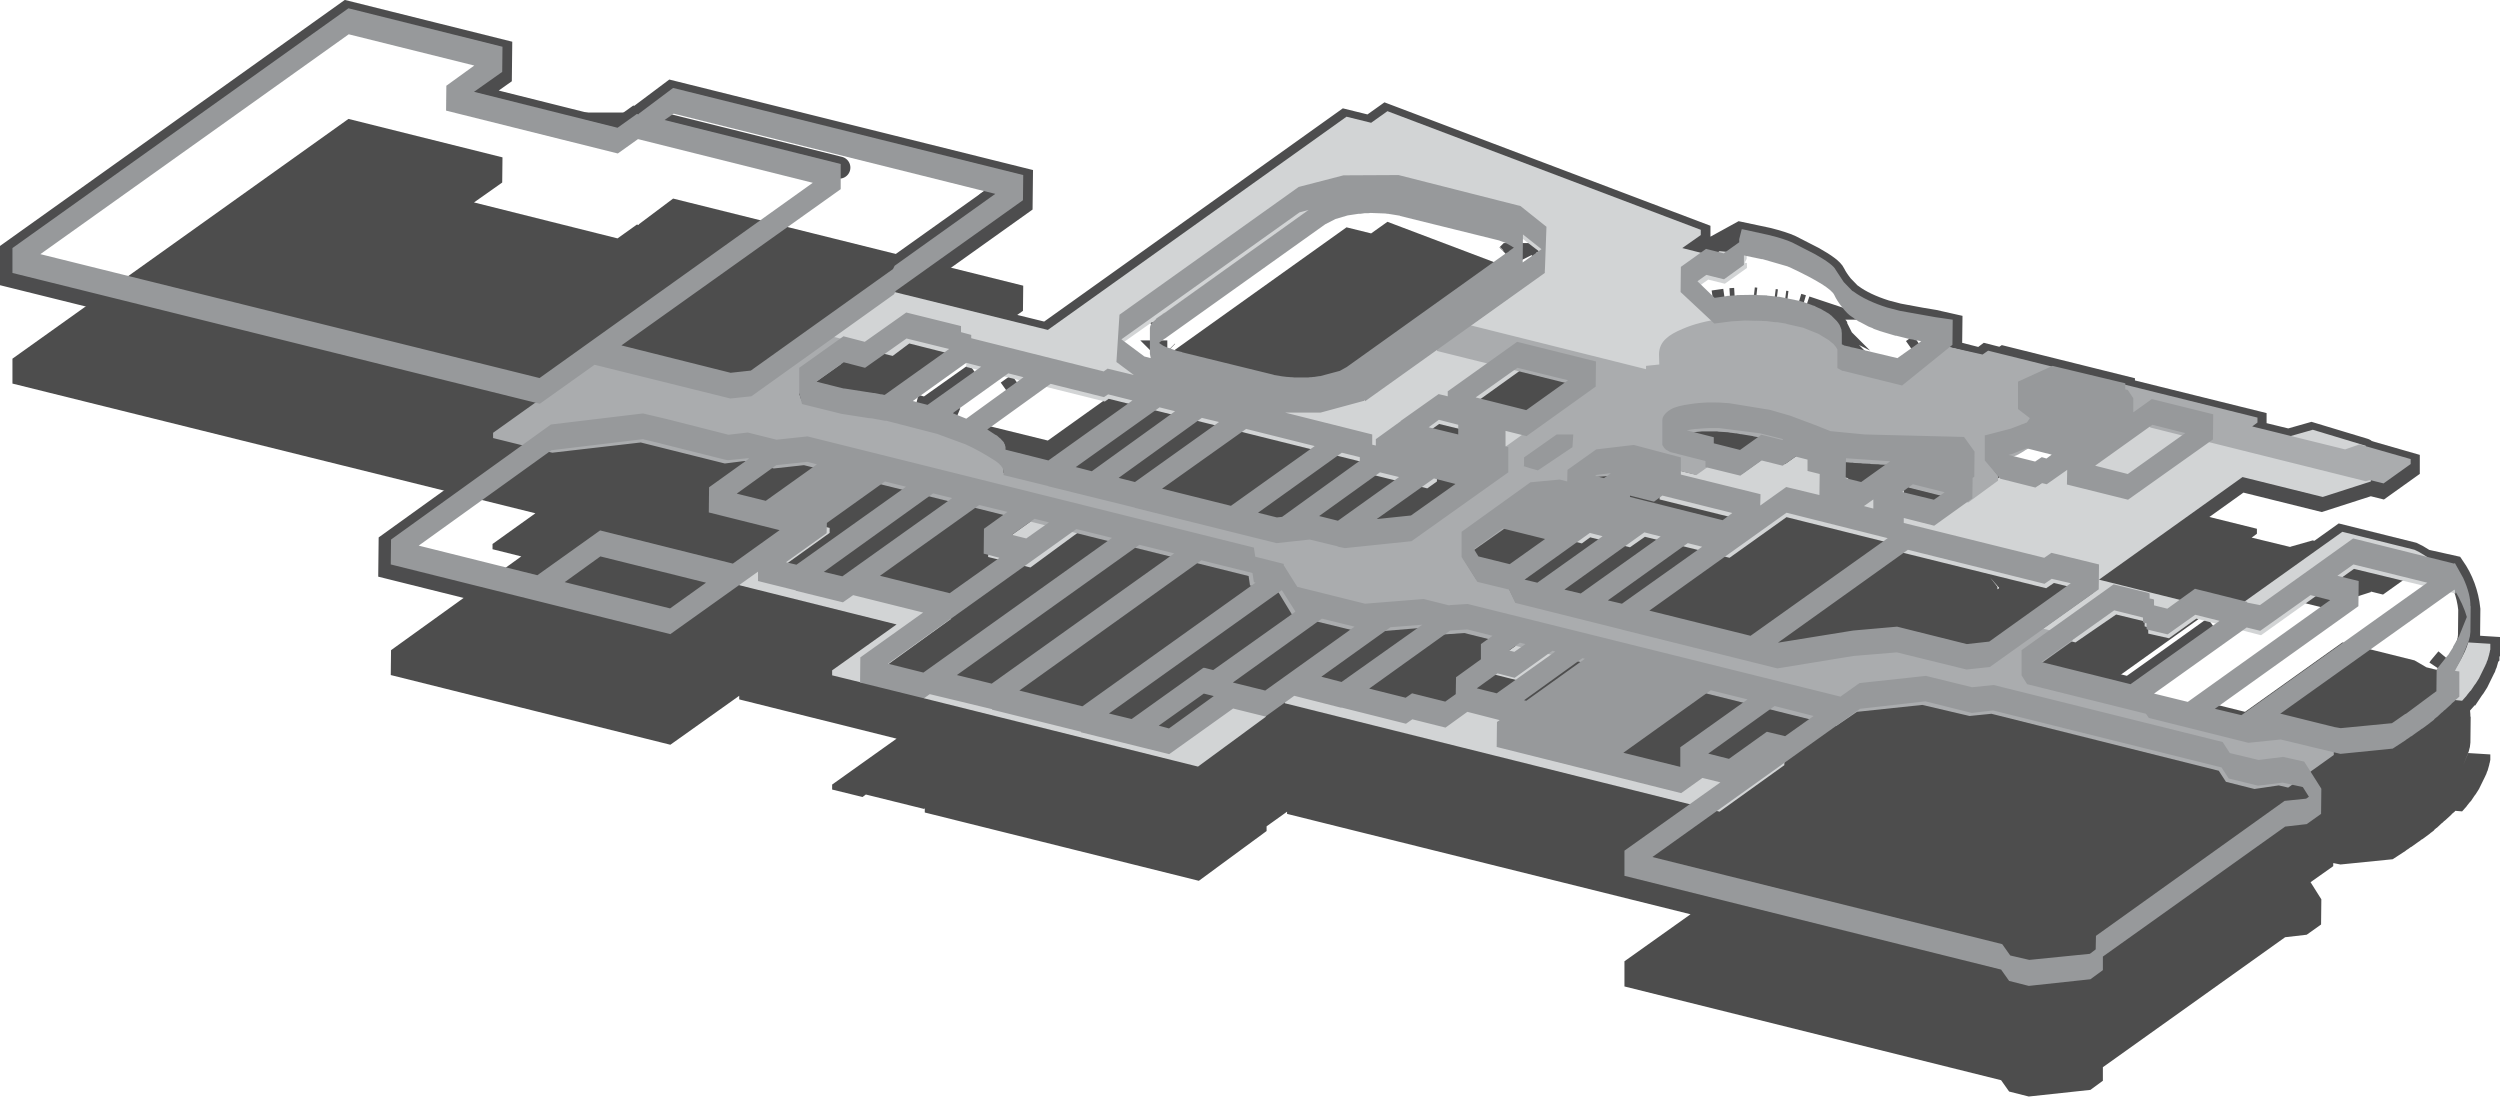 <?xml version="1.0" encoding="utf-8"?>
<svg version="1.1" id="Layer_1"
xmlns="http://www.w3.org/2000/svg"
xmlns:xlink="http://www.w3.org/1999/xlink"
xmlns:author="http://www.sothink.com"
width="452px" height="199px"
xml:space="preserve">
<g id="0" transform="matrix(1, 0, 0, 1, -66.2, -60.25)">
<path style="fill:none;stroke-width:4;stroke-linecap:butt;stroke-linejoin:miter;stroke-miterlimit:10;stroke:#4D4D4E;stroke-opacity:1" d="M489.45,165.25L492.4 165.95M503.6,188.1L503.75 188L503.7 188.05L503.6 188.1M507.1,181.15L507.3 180.85L508.6 179.3M506.4,185.9L506.45 185.85L506.45 185.9L506.4 185.9M392.7,115.75L393.6 116.05L393.55 116.05L392.7 115.75M392.15,115.55L391.3 115.3M393.85,116.15L394.15 116.3L394.1 116.25L393.85 116.15M389.3,114.85L388.9 114.8M387.4,114.55L387 114.5M398.4,119.45L398.55 119.65L398.45 119.5L398.4 119.45M397.95,118.85L398.15 119.1L398.1 119L397.95 118.85M397.15,118.05L397 117.9L396.95 117.9L397.15 118.05M400.45,123.6L400.2 123.55L400.1 123.55L400.5 123.65L400.45 123.6M395.6,117L396.6 117.6M394.45,116.4L394.9 116.65M383.25,114.2L383.7 114.25M379,114.35L379.85 114.3M378.05,114.45L375.95 114.75M368.6,143.25L368.6 142.8L374.3 144.25L374.3 145.35L374.4 145.35L372.5 146.7L369.85 146.05L369.85 143.6L369.55 143.55L368.65 143.25L368.6 143.25M402.45,148.05L400.1 147.45M401.7,123.95L401.05 123.75L401 123.75L401.7 123.95M344.15,106.3L343.4 106.8M338.8,106.3L339 106.2L338.9 106.2L338.8 106.3M338.6,106.45L338.75 106.35L338.7 106.4L338.6 106.45M341.9,135.05L333.65 133M325.05,138.35L326.15 138.6M356.35,147.1L355.95 147.35M360.65,150.75L362.65 151.25M356.65,169.45L359.2 170.05M338.8,167.5L338.8 167.55L339.65 169.35L338.7 167.45L338.8 167.5M341.6,165.7L343.9 166.25M345.3,158.35L338.9 162.9M392.85,191L388.7 194M401,174.9L387.4 177.1M380.95,188.05L369.75 196M364.15,171.3L382.45 175.85L406.45 158.75M413.3,122.6L411.95 123.55M425.3,132.05L425.25 131.95L425.3 131.85L425.3 132.05M427.1,147.45L427.1 147L425.75 145.3L427.4 147.2L427.1 147.45M439.65,166.85L425.6 176.9M410.15,149.9L415.6 151.25L416.6 150.55M435.25,180.65L451.15 184.6Q458.85 179.15 466.5 173.65M453.9,189.95L453.95 189.95L454.15 190.25L454.1 190.25L453.9 189.95M364.7,215.85L427.95 231.6M359.45,197L369.75 199.55M239.05,135.95L238.2 135.6M231.75,133.6L233.65 134.1L242.6 127.75M224.75,132.1L224.5 132.05L224.4 132.05L224.75 132.1M168.05,166.15L187.1 170.9M225.05,165L237.65 168.15M214.9,164.3L218.25 165.1M227.3,181.1L232.9 182.5M198.45,162.8L206.4 157.1M309.75,127.05L309.45 127.25M274.8,118.7L274.5 119M250.25,129.65L248.3 131.05M247.4,146.05L247.4 146.55L247.3 146.5L247.3 145.9L247.25 145.6L247.4 146.05M277.25,123.8L277.2 123.8L277.25 123.85L277.25 123.8M275.45,192.1L277.3 192.6M261.65,188.6L258 187.7M304.85,183.25L308.5 184.2M288.85,184.3L294.7 185.75L310 174.85M293.4,153.6L296.8 154.45M307.85,155.05L307.3 154.9M292.05,166.9L278.7 176.4M238.95,182.95L245.25 184.5" />
<path style="fill:none;stroke-width:4;stroke-linecap:round;stroke-linejoin:miter;stroke-miterlimit:10;stroke:#4D4D4E;stroke-opacity:1" d="M493.7,141.5L484.1 138.6L480.05 139.75L480.05 139.8L473.05 138.1L474 137.4L474 136.5L450.2 130.6L450.2 130.2L428.5 124.8L428.05 125.1L425.3 124.4L424.3 125.15L418.4 123.65L418.95 123.25L419 118.95L415.9 118.25L413.5 117.85L409.45 117.1L407.15 116.5Q403.35 115.3 401.05 113.6L400.85 113.5L399.3 111.9Q398.3 110.65 397.85 109.7Q397.4 108.7 394.1 106.85L390 104.75Q388.6 104.1 385.8 103.4L380.85 102.35L374.4 105.9L373.45 106.6L370.1 105.75L373.45 103.4L373.45 102.45L316.8 81L313.85 83.1L309.4 82L255.4 120.55L227.8 113.75L227.9 113.5L250.9 97.1L250.95 92.55L187.65 76.8L181.45 81.45L181.45 81.55L181.3 81.55L181.1 81.5L177.6 84L151.65 77.5L156.75 73.9L156.8 69.35L128.95 62.4L68.2 105.75L68.2 110.25L162.75 133.7L155 139.25L155 140.2L160.2 141.5L136.65 158.45L136.6 162.95L187.15 175.55L199.6 166.7L199.6 167.35L228.05 174.45L216.4 182.75L216.4 183.65L221.9 185L222.5 184.55L233 187.15L233.15 187.05L233.15 187.8L282.7 200.15L294.95 191.15L294.95 190.3L298.65 187.65L298.65 188.05L371.6 206.2L359.65 214.7L359.65 219.25L427.75 236.2L429.2 238.25L432.75 239.15L443.9 237.95L446.15 236.3L446.15 233.85L479.1 210.35L483 209.9L485.6 208.05L485.65 203.5L483.7 200.4L487.8 197.5L487.8 196.95L487.85 196.95L489.1 197.2L498.55 196.25L500.85 194.75L501.1 194.55L501.35 194.4L501.75 194.1L501.95 194L503.2 193.1L503.3 193.05L503.75 192.7L503.95 192.6L505.3 191.6L505.4 191.5L505.75 191.25L505.8 191.2L506 191.05L506.1 190.9L506.45 190.6L506.55 190.55L507.4 189.75L507.55 189.65L507.85 189.35L508 189.25L509.2 188.15L509.2 188.1L509.75 187.65L509.85 187.5L509.9 187.5L511.1 187.6L511.9 186.7L512 186.55L512.6 185.8L512.65 185.8L513.35 184.75L513.55 184.5L514.15 183.55L515.35 181.1L515.35 181.05L515.45 180.9L515.6 180.45L515.7 180.25L516 179.2L516.05 178.9L516.1 178.85L516.1 178.7L516.15 178.55L516.15 178.45L516.2 178.35L516.2 177.3L512.2 177.05L511.3 179.25M330.6,162.25L331.7 164M227.7,108.95L244.75 96.8M217.95,90.55L186.65 82.75" />
<path style="fill:none;stroke-width:4;stroke-linecap:round;stroke-linejoin:miter;stroke-miterlimit:10;stroke:#4D4D4E;stroke-opacity:1" d="M511.3,179.25L511.25 179.35L511.25 179.4L511.2 179.4L511.3 179.25M499.55,190.9L498.5 191.6L498.45 191.6L499.55 190.9L500.45 190.25L500.8 190L500.85 190L501.2 189.75L500.95 189.95L500.85 190L500.45 190.25M331.7,164L332.8 165.7L332.75 165.7L331.7 164M244.75,96.8L245.85 95.95L245.9 95.95L244.75 96.8M186.65,82.75L186.1 82.6L186.15 82.6L186.65 82.75" />
<path style="fill:none;stroke-width:4;stroke-linecap:butt;stroke-linejoin:miter;stroke-miterlimit:10;stroke:#4D4D4E;stroke-opacity:1" d="M511.3,179.25L512.3 176.75L512.45 176.15L512.5 176L512.6 175.15L512.65 170.4Q512.2 166.15 509.8 162.7L504.65 161.55Q502.9 160.45 502.5 160.3L489.45 157.05L471.85 169.6L462.8 167.35L460 169.35L445.45 165.7L471.4 147.15L485.9 150.75L494.6 147.95L494.6 147.85L496.8 148.4L501.7 144.9L501.7 144L493.7 141.7L493.7 141.5" />
<path style="fill:#4D4D4D;fill-opacity:1" d="M501.95,164.25L497.05 167.75L494.85 167.2L494.85 167.3L486.15 170.1L473 166.85Q471.9 167.65 471.55 167.65L470.7 167.45L470.45 167.35L445.7 185.05L460.25 188.7L463.05 186.7L472.1 188.95L489.7 176.4L502.75 179.65L504.9 180.9L509.9 182.15L510.05 182.05L510.1 182.15L511.55 184.75Q512.9 187.7 512.85 189.9L512.9 189.75L512.85 194.5L512.75 195.35L512.7 195.5L512.55 196.1L511.55 198.6L512.45 196.4L516.45 196.65L516.45 197.7L516.4 197.8L516.4 197.9L516.35 198.05L516.35 198.2L516.3 198.25L516.25 198.55L515.95 199.6L515.85 199.8L515.7 200.25L515.6 200.4L515.6 200.45L514.4 202.9L513.8 203.85L513.6 204.1L512.9 205.15L512.85 205.15L512.25 205.9L512.15 206.05L511.35 206.95L510.15 206.85L510.1 206.85L510 207L509.45 207.45L509.45 207.5L508.25 208.6L508.1 208.7L507.8 209L507.65 209.1L506.8 209.9L506.7 209.95L506.35 210.25L506.25 210.4L506.05 210.55L506 210.6L505.65 210.85L505.55 210.95L504.2 211.95L504 212.05L503.55 212.4L503.45 212.45L502.2 213.35L502 213.45L501.6 213.75L501.35 213.9L501.1 214.1L498.8 215.6L489.35 216.55L488.1 216.3L488.05 216.3L488.05 216.85L483.95 219.75L485.9 222.85L485.85 227.4L483.25 229.25L479.35 229.7L446.4 253.2L446.4 255.65L444.15 257.3L433 258.5L429.45 257.6L428 255.55L359.9 238.6L359.9 234.05L371.85 225.55L298.9 207.4L298.9 207L295.2 209.65L295.2 210.5L282.95 219.5L233.4 207.15L233.4 206.4L233.25 206.5L222.75 203.9L222.15 204.35L216.65 203L216.65 202.1L228.3 193.8L199.85 186.7L199.85 186.05L187.4 194.9L136.85 182.3L136.9 177.8L160.45 160.85L155.25 159.55L155.25 158.6L163 153.05L68.45 129.6L68.45 125.1L129.2 81.75L157.05 88.7L157 93.25L151.9 96.85L177.85 103.35L181.35 100.85L181.55 100.9L181.7 100.9L181.7 100.8L187.9 96.15L251.2 111.9L251.15 116.45L228.15 132.85L228.05 133.1L255.65 139.9L309.65 101.35L314.1 102.45L317.05 100.35L373.7 121.8L373.7 122.75L370.35 125.1L373.7 125.95L374.65 125.25L376.85 125.8L377.1 125.65L378.25 125.75L380.65 124.05L380.65 123.5L381.1 121.7L381.25 121.7L386.05 122.75Q388.85 123.45 390.25 124.1L394.35 126.2Q397.65 128.05 398.1 129.05L399.55 131.25L401.1 132.85L401.3 132.95Q403.6 134.65 407.4 135.85L409.7 136.45L416.15 137.6L419.25 138.05L419.2 142.6L418.65 143L424.55 144.5L425.55 143.75L428.3 144.45L428.75 144.15L450.45 149.55L450.45 149.95L474.25 155.85L474.25 156.75L473.3 157.45L480.3 159.15L480.3 159.1L484.35 157.95L493.95 160.85L493.95 161.05L501.95 163.35L501.95 164.25M427.65,166.55L426 164.65L427.35 166.35L427.35 166.8L427.65 166.55" />
<path style="fill:#D2D4D5;fill-opacity:1" d="M494.85,147.3L486.15 150.1L471.65 146.5L445.7 165.05L469.3 170.95L489.7 156.4L502.75 159.65Q504.15 160.25 506.4 161.95Q509.85 164.5 510.15 166.6L510.15 167.55L491.8 163.1L475 175.1L463.3 172.1L458.35 175.65L454.6 174.8L454.6 173.9L454.8 173.75L453.95 173.5L453.95 172.6L448.8 171.35L441.45 176.4L435.4 174.9L435.4 174L444.7 167.4L437.55 165.65L436.15 166.6L408.9 159.85L408.9 158.95L409.2 158.75L389.2 153.75L378.9 161.1L363.6 157.3L360.9 159.2L353.7 157.4L352.2 158.5L349.8 157.9L349.8 157L353 154.75L360.6 156.6L363.2 154.75L378.2 158.45L383.35 154.8L366.25 150.55L366.25 149.65L369.55 147.25L367.1 146.65L367.1 145.75L368.2 144.95L372.75 146.05L375.1 144.4L381.2 145.9L385.05 143.15L388.95 144.15L391.35 142.45L395.9 143.55L395.9 144.45L394.75 145.3L400.35 146.7L400.35 147.6L396.9 150.05L402.85 151.6L407.65 148.15L410.45 148.8L410.4 149.7L406.6 152.45L416.1 154.8L427.95 146.35L434.65 148L435.8 147.2L436.1 147.3L442.35 142.1L443.95 142.45L446.45 140.65L446.25 140.6L446.25 139.7L447.75 138.6L448.45 138.75L450.9 136.65L450.6 136.1L449.1 135.75L449.1 134.85L450.35 133.65L454.35 134.65L455.95 136.7L494.85 146.4L494.85 147.3M490.85,142.65L480.25 140.05L480.3 139.1L484.35 137.95L493.95 140.85L493.9 141.75L490.85 142.65M516.45,177.7L516.4 177.8L516.4 177.9L516.35 178.05L516.35 178.2L516.3 178.25L516.25 178.55L515.95 179.6L515.85 179.8L515.7 180.25L515.6 180.4L515.6 180.45L514.4 182.9L513.8 183.85L513.6 184.1L512.9 185.15L512.85 185.15L512.25 185.9L512.15 186.05L511.35 186.95L507 186.5L507 185.6Q511.7 179.35 512.45 176.4L516.45 176.65L516.45 177.7M382,106.15L382 107.05L381.65 107.75L382.05 107.8L382.05 108.7L378.05 111.55L375.05 110.8L371.3 113.45L376.6 118.5L376.6 119.4L372.45 120.65L370.6 121.45L370.05 121.75L369.85 121.8L369.65 121.95L369.05 122.3L368.2 122.95L367.55 123.6L367.25 124.05L367.15 124.15L367 124.55L366.95 124.6L366.85 124.95L366.85 125.05Q366.95 125.75 367.4 126.3L367.4 127.2L365.25 127.55L365.2 128.2L332 120L332 119.1L345.45 109.4L345.5 106.5L340.75 102.85L318.7 97.35L309.75 97.35L301.55 99.35L269.1 122.3L268.85 125.4L273.7 128.9L295.9 134.45L305 134.45L313.35 132.25L326.5 122.85L340.9 126.45L340.9 127.35L329.6 135.45L342.65 138.7L342.65 139.6L338.2 142.75L330 140.7L330 139.8L332.1 138.3L326.4 136.9L316.45 144L326 146.4L326 147.3L324.25 148.55L312.4 145.6L312.45 144.7L313.4 144L266.65 132.35L265.95 132.85L240.9 126.6L240.9 125.95L238.8 125.45L238.8 124.5L238.9 124.45L230.6 122.35L227.6 124.6L216.7 121.95L216.7 121.05L227.7 113L255.65 119.9L309.65 81.35L314.1 82.45L317.05 80.35L373.7 101.8L373.7 102.75L370.35 105.1L375.9 106.5L377.1 105.65L382 106.15M341.6,176.05L347.25 177.55L347.25 178.45L340.55 183.25L334.8 181.8L334.8 180.9L341.6 176.05M338.15,195.25L370.2 203.2L373.9 200.6L378.65 201.8L385.5 196.9L388.85 197.7L388.8 198.6L377.1 207L298.5 187.4L298.5 186.45L299.75 185.55L320.3 190.7L321.45 189.85L327.5 191.35Q329.45 190 331.35 188.6L342.3 191.35L342.3 192.25L338.15 195.25M412.4,128.25L412.45 127.3L418.55 123L425.4 124.7L425.4 125.6L419.35 129.95L412.4 128.25M199.85,165.15L211.3 157L205 155.4L205 154.5L206.7 153.3L216.2 155.7L216.2 156.6L205.1 164.55L218.85 167.95L220.45 166.8L238.15 171.25L238.15 172.15L222.15 183.7L216.65 182.35L216.65 181.45L228.3 173.15L199.85 166.05L199.85 165.15M233.25,185.6L234.55 184.65L277.6 195.4L288.8 187.35L295.05 188.95L295.05 189.85L282.8 198.85L233.25 186.5L233.25 185.6M244.85,160.95L244.9 160L253.65 153.75L261.15 155.6L261.15 156.5L252.5 162.85L244.85 160.95" />
<path style="fill:#AAACAE;fill-opacity:1" d="M502.05,143.25L502.05 144.15L497.15 147.65L494.75 147.05L493.9 147.25L455 137.55L453.4 135.5L431.3 130.1L433.3 135.7Q434.3 137.2 434.2 138.3L434.2 139.3L434.15 139.7L434.15 139.75L434.1 139.8L434.05 140.05L433.75 140.6L433.7 140.6L433.65 140.65L433.55 140.8L433.3 141.05L432.65 141.5L432.35 141.65L432.3 141.7L431.5 142.2L431.45 142.2L431.4 142.25L430.75 142.6L430.7 142.6L430.35 142.75L425.65 143.9L427.45 146.25L427.45 147.15L422.05 151.1L411.25 148.4L411.25 147.45L412.6 146.4L419.4 148.1L421.85 146.3L420.55 144.45L409.35 144.4L409 144.35L408 144.35L407.75 144.3L406.15 144.25L405.9 144.2L404.5 144.15L404.25 144.1L402.95 144.05L402.65 144L401.4 143.95L401.15 143.9L400.85 143.9L399.75 143.8L399.6 143.8L399.05 143.75L398.95 143.7L396.8 143.5L396.6 143.5L396.4 143.45L386.9 139.95L384.7 139.45L384.4 139.35L383.25 139.15L383.15 139.1L381 138.75L380.9 138.75L380.15 138.6L380 138.6L379.25 138.5L379.15 138.5L378.6 138.4L377.8 138.35L376.95 138.3L376.65 138.25L373.9 138.25L372.85 138.35L369 139.1L368.9 139.15L368.55 139.25L368.45 139.3L368.25 139.35L368.2 139.4L368.1 139.45L367.55 139.9L367.5 139.95L367.2 140.35L367.15 140.4L367.05 140.7Q367.25 141 370.45 142L375.1 143.4Q375.45 143.55 375.35 144.4L372.9 146.15L366.65 144.55L367.5 145.7L367.4 145.75L369.95 146.35L369.95 147.25L368.7 148.05L360.95 146L354.5 146.5L350.2 149.6L360.3 152.1L360.25 153.05L359.2 153.8L356.65 153.2L355.2 154.05L347.85 152.2L342.65 152.7L330.7 161.1L333.1 164.95L338.85 166.35L340.05 168.75L387.4 180.55L401.2 178.3L408.7 177.6L421.35 180.75L425.5 180.3L434.75 173.7L440.9 175.25L440.9 176.15L432 182.5L432.6 183.45L454 188.8L454.45 189.5L472.8 194.1L478.6 193.5L488.15 195.85L488.15 196.75L479.9 202.65L478.2 202.25L473.8 202.9L468.65 201.6L467.35 199.6L426.25 189.3L422.3 189.7L413.75 187.7L401.95 188.95L398.2 191.5L330.95 174.7L327.35 174.95L322.85 173.8L312.6 174.65L299.9 171.55L297.35 167.35L292.2 166.1L291.95 164.4L211.55 144.35L206.1 144.95L200.8 143.6L197.25 144.05L182.05 140.25L166.05 142.1L155.35 139.45L155.35 138.5L173.35 125.65L197.8 131.75L201.4 131.25L215.9 120.9L219.7 121.85L219.7 122.75L216.8 124.8L218.25 125.15L218.25 126.1L210.7 131.45L211.1 132.65L218.45 134.5Q224.15 135.1 229.75 136.5Q236.1 138.1 239.95 139.85Q247.65 143.15 247.65 145.15L247.65 145.75L296.55 157.95L302.7 157.3L309.1 158.9L321 157.55L337.5 145.8L334.15 144.95L334.15 144.05L353.15 130.45L326 123.7L326 122.75L331.4 118.9L363.8 127L363.8 126.4L366.2 126.15L366.15 124.35Q366.15 122.55 367.5 121.4Q368.4 120.55 370.45 119.7Q373.3 118.45 377.4 117.9L389.15 118.3L390.5 118.6Q395.05 119.75 397.15 121.6Q398.8 123 398.8 124.55L398.8 125.55L398.75 125.95L398.7 126.15L398.65 126.25Q398.85 126.65 399.6 126.85L409.35 129.3L413.95 126.15L418.4 122.95L424.65 124.35L425.65 123.65L474.35 135.75L474.35 136.65L473.4 137.35L490.2 141.5L492.8 140.6L502.05 143.25" />
<path style="fill:#97999B;fill-opacity:1" d="M510.05,162.05L510.1 162.15L511.55 164.75Q512.9 167.7 512.85 169.9L512.9 169.75L512.85 174.5L512.75 175.35L512.7 175.5L512.55 176.1L511.5 178.7L511.5 178.75L511.25 179.2L511.25 179.3L510.2 181.25L510.15 181.4L510.05 181.55L510.85 181.65L510.85 186.2L510.35 186.65L510.25 186.7L510.1 186.85L510 187L509.45 187.45L509.45 187.5L508.25 188.6L508.1 188.7L507.8 189L507.65 189.1L506.8 189.9L506.7 189.95L506.35 190.25L506.25 190.4L506.05 190.55L506 190.6L505.65 190.85L505.55 190.95L504.2 191.95L504 192.05L503.55 192.4L503.45 192.45L502.2 193.35L502 193.45L501.6 193.75L501.35 193.9L501.1 194.1L498.8 195.6L489.35 196.55L478.55 193.95L472.7 194.55L454.7 190.05L454.2 189.3L432.7 183.95L431.7 182.35L431.7 177.8L448.35 165.9L454.8 167.5L454.8 167.6L454.85 167.6L454.85 168.45L455.6 168.6L455.6 168.7L455.65 168.7L455.65 169.7L458.05 170.3L463.05 166.7L472.45 169.05L472.45 169.1L472.5 169.1L472.5 169.2L474.8 169.65L491.65 157.6L509.9 162.15L510.05 162.05M509.95,166.85L478.45 189.3L478.6 189.3L488.25 191.7L489.4 191.9L498.7 191L498.7 190.95L498.75 190.95L501.05 189.35L501.2 189.3L506.65 185.25L506.7 185.25L506.75 181.25L508.7 178.8L508.85 178.65L509.7 177.3L509.7 177.2L510.85 175.2L510.85 175.15L512.2 171.8Q511.6 169.6 509.95 166.85M488.8,164.35L492.65 165.3L492.6 169.85L466.65 188.4L471.45 189.55L505.05 165.6L491.7 162.3L488.8 164.35M399.55,111.25L401.1 112.85L401.3 112.95Q403.6 114.65 407.4 115.85L409.7 116.45L416.15 117.6L419.25 118.05L419.2 122.6L410.1 129.95L399.45 127.3L399.3 127.3L398.4 126.8L398.4 123.45L398.15 123L397.65 122.4L397.5 122.3L396.9 121.8L396.85 121.75L394.95 120.6L392.2 119.5L389.35 118.85L389.05 118.75L387.5 118.5L387.15 118.5L385.55 118.3L381.7 118.2L380.05 118.3L379.25 118.35L376.15 118.75L370.05 113.05L370.1 108.5L374.65 105.25L377.85 106.05L380.65 104.05L380.65 103.5L381.1 101.7L381.25 101.7L386.05 102.75Q388.85 103.45 390.25 104.1L394.35 106.2Q397.65 108.05 398.1 109.05L399.55 111.25M384.85,107.1L384.7 107.1L381.8 106.5L381.7 106.45L381.5 106.45L381.5 108.15L377.9 110.75L374.7 109.95L373.1 111.1L376.2 114.1L378.3 113.8L378.45 113.75L379.25 113.7L380.1 113.65L380.25 113.6L383.5 113.55L383.95 113.6L385.6 113.65L385.75 113.7L387.65 113.9L387.85 113.9L391.55 114.65L392.55 114.95L392.65 115L393.8 115.4L394 115.5L394.1 115.5L394.35 115.6L394.5 115.7L395.15 116L395.3 116.05L396.85 116.95L396.9 117L397.05 117.1L397.2 117.25L397.25 117.25L398.35 118.35L398.4 118.45L398.5 118.55L398.8 119L398.85 119.1L398.85 119.15L398.95 119.35L399.15 119.9L399.15 120.05L399.2 120.5L399.2 122.5L399.55 122.65L399.55 122.7L400.7 122.95L400.75 123L401.25 123.1L401.3 123.1L409.25 125L413.55 121.95L413.35 121.9L413.3 121.9L413.1 121.85L412.4 121.75L412.1 121.65L411.4 121.55L411.3 121.5L411.25 121.5L409.05 120.95L408.9 120.95L406.05 120.1L405.95 120.05L404.95 119.7L404.9 119.65L404.7 119.55L404.05 119.3L402.45 118.45L402.3 118.4L401.45 117.85L401.35 117.75L401.05 117.55L400.9 117.45Q400.25 117.05 399.3 115.85Q398.3 114.6 397.85 113.6Q397.15 112.05 390.05 108.7L389.35 108.4L384.85 107.1M371.85,133.3Q375.1 132.8 378.85 133.15L386.2 134.35L389.85 135.4L394.25 137.05L397.15 138.2L403.35 138.8L421.3 139.25L423.2 141.9L423.15 146.45L422.85 146.65L422.8 150.35L415.9 155.3L410.4 153.9L410.4 154.8L435.8 161.1L437.1 160.2L445.7 162.3L445.65 166.8L425.95 180.85L421.75 181.3L409.15 178.2L401.3 178.85L387.55 181.1L359.5 174.1L359.35 174.05L340.15 169.25L339.05 166.9L339.05 166.85L333.3 165.45L330.45 160.95L330.45 156.4L342.9 147.45L348.2 146.95L349.55 147.3L349.6 145.2L354.8 141.5L361.55 140.7L361.6 140.7L370.1 142.95L370.1 146.05L384.5 149.6L384.45 151.65L389.15 148.3L395.15 149.75L395.2 145.95L393 145.4L393 143.35L390.85 142.8Q389.7 143.65 388.5 144.45L384.7 143.5L380.85 146.25L374.55 144.7L374.55 143.6L368.25 142L368.2 142L368.15 141.95L368.05 141.95L368.05 141.9L367.4 141.55L367.05 141.2L367 141.1L366.75 140.7L366.75 136L366.8 136.15Q366.7 135.85 367.05 135.35Q367.45 134.75 368.3 134.25Q369.3 133.65 371.85 133.3M372.75,137.8L371.7 137.95L371.55 138L371.15 138.05L376.05 139.3L376.05 140.4L380.8 141.6L384.65 138.85L388.45 139.8L388.6 139.7L388.4 139.6L384.45 138.6L377.05 137.65L375.15 137.65L374.15 137.7L373 137.8L372.75 137.8M399.9,146.7L402.7 147.4L407.95 143.65L399.95 143.1L399.9 146.7M345.5,109.6L313 132.8L313 132.55L312.8 132.75L312.7 132.75L304.95 134.85L298.55 134.85L314.3 138.8L314.3 140.65L314.95 140.8L314.95 139.65L319.45 136.4L319.45 136.35L326.3 131.5L327.95 131.9L327.95 131L340.5 122.05L354.75 125.6L354.7 130.15L342.2 139.1L338.4 138.15L338.4 140.95L338.9 141.1L338.9 145.65L321.4 158.1L309.35 159.35L308.15 159.1L307.95 159L303 157.8L297 158.45L271.5 152.1L271.25 152L255.85 148.2L255.6 148.1L247.65 146.15L247.65 145.4Q247.45 144.45 246.2 143.6Q243.25 141.7 240.8 140.6L235.65 138.7L226.35 136.3L226.3 136.35L225 136.1L224.95 136.1L223.9 135.9L223.3 135.85L218.5 135.1L218.45 135.1L211.2 133.3L210.7 131.3L210.7 126.75L218.7 121.05L222.55 122.05L230.05 116.75L239.95 119.2L239.95 120.3L241.8 120.8L241.8 121.4L265.75 127.4L266.45 126.9L271.2 128.05L268.05 125.7L268.6 117.15L301 94.05L309.1 91.95L319.05 91.9L341.1 97.5L345.8 101.25L345.5 109.6M339.55,104.8L338.75 104.35L338.7 104.3L337.9 103.95L337.8 103.95L337.6 103.85L337.4 103.8L337.35 103.8L337.35 103.75L319.35 99.3L319.3 99.25L317.45 98.95L317.35 98.95L317.2 98.9L317 98.9L316.65 98.85L314 98.75L313.55 98.8L312.9 98.8L312.2 98.9L311.85 98.9L309.85 99.2L307.65 99.85L305.8 100.8L277.05 121.3L277 121.35L276.9 121.4L276.85 121.45L276.65 121.55L276.55 121.65L276.05 122L276 122.05L275.75 122.25L276.5 122.75L277.25 123.1L277.5 123.15L279 123.7L279.9 123.9L279.95 123.95L296.45 128L296.55 128.05L298.05 128.3L298.1 128.3L298.9 128.4L299.05 128.4L299.6 128.45L299.8 128.45L300.25 128.5L301 128.5L301.55 128.5L302.7 128.5L303.05 128.45L303.25 128.45L303.7 128.4L303.8 128.4L304.75 128.25L304.9 128.25L308.45 127.3L309.7 126.6L338.45 106.05L338.95 105.75L339.15 105.55L339.25 105.5L339.8 105.1L339.9 105L339.6 104.85L339.55 104.8M341.55,102.65L341.5 107.7L344.9 105.3L341.5 102.6L341.55 102.65M329.85,137.05L326.35 136.15L324.5 137.5L329.85 138.8L329.85 137.05M325.45,146.75L315.1 154.1L321.3 153.45L329.35 147.75L325.45 146.75M341.9,144.6L341.7 144.55L341.7 144.45L341.75 144.45L341.75 142.95L347.65 138.8L350.65 138.8L350.5 141.1L344.25 145.3L342.85 144.9L341.9 144.6M342.15,134.4L349.7 129L340.55 126.75L333 132.1L342.15 134.4M356.2,146.7L357.45 145.8L354.9 146.1L354.6 146.3L356.2 146.7M360.9,150.1L377.65 154.3L379.4 153L366.75 149.85L365.25 150.95L360.9 149.85L360.9 150.1M352,167.55L366.45 157.25L363.5 156.5L349.05 166.85L352 167.55M359.45,169.4L373.95 159.1L371.35 158.45L356.9 168.8L359.45 169.4M353.65,156.6L341.85 165.05L344.15 165.6L355.95 157.2L353.65 156.6M333.5,160.85L339.15 162.25L345.55 157.7L337.9 155.8L332.7 159.55L333.5 160.85M328.35,169.65L331.55 169.45L398.95 186.2L402.4 183.75L414.4 182.45L422.75 184.5L426.65 184.1L468.05 194.4L469.35 196.4L474.55 197.65L479 197.1L482.8 197.95L485.9 202.85L485.85 207.4L483.25 209.25L479.35 209.7L446.4 233.2L446.4 235.65L444.15 237.3L433 238.5L429.45 237.6L428 235.55L359.9 218.6L359.9 214.05L377.25 201.7L374 200.9L370.15 203.65L336.8 195.3L336.85 190.8L336.9 190.75L337.35 190.45L331.5 188.95L327.55 191.8L321.55 190.3L320.4 191.1L308.85 188.2L308.65 188.2L300.2 186.05L295 189.8L289.15 188.35L277.6 196.6L261.65 192.65L261.65 192.55L245.55 188.55L245.55 188.45L245.5 188.45L234.3 185.75L233.25 186.5L221.7 183.65L221.75 179.1L233.1 171L220.45 167.85L218.6 169.15L210.05 167.05L210.1 167L203.25 165.3L203.25 163.6L187.4 174.9L136.85 162.3L136.9 157.8L165.8 137L182.45 135L186.7 136L197.9 138.85L201.4 138.45L206.6 139.75L212.2 139.15L292.9 159.25L293.15 160.9L298.3 162.2L298.3 162.45L300.75 166.35L313 169.4L323.6 168.55L328.2 169.7L328.35 169.65M342,176.7L341 176.45L339 177.85L340 178.1L342 176.7M336.95,182L333.2 184.7L336.8 185.6L347.4 178.05L346.9 177.9L340.05 182.8L336.95 182M328.4,174.25L313.75 184.75L320.35 186.4L321.5 185.6L327.5 187.1L329.4 185.75L329.45 182.7L333.95 179.45L333.95 176.7L336.05 175.2L331.5 174.05L328.4 174.25M342.15,186.95L352.75 179.35L352.3 179.25L341.75 186.85L342.15 186.95M403.2,151.75L404.9 152.2L404.9 150.55L403.2 151.75M375.5,185.05L359.7 196.35L370 198.9L370 195.35L382.15 186.7L375.5 185.05M378.8,197.45L385.65 192.55L388.95 193.35L394.1 189.7L387.05 187.9L375.05 196.5L378.8 197.45M401.25,174.25L409.2 173.55L421.8 176.7L425.85 176.25L440.6 165.7L437.15 164.9L435.85 165.8L411.15 159.65L387.65 176.45L401.25 174.25M382.7,175.2L407.5 157.55L389.2 152.95L364.4 170.65L382.7 175.2M455.25,132.4L466.35 135.15L466.3 139.7L450.95 150.6L439.9 147.85L439.95 145.2L436.25 147.8L435.4 147.6L434.2 148.4L427.85 146.8L425.05 143.5L425.05 138.95L425.15 138.95L429.75 137.75L432.6 136.65L432.65 136.65L433.2 135.85L431.05 134.2L431.05 129.25L437.3 126.4L450.45 129.55L450.45 130.65L450.9 130.75L451.9 132.25L451.9 134.8L455.25 132.4M455.35,137.05L445 144.45L450.9 145.95L461.3 138.55L455.35 137.05M429.45,142.5L429.35 142.5L434.15 143.7L435.35 142.9L436.2 143.15L437.15 142.45L432.6 141.3L429.9 142.35L429.5 142.45L429.45 142.5M417.8,149.25L412.05 147.8L410.1 149.2L415.85 150.6L417.8 149.25M414.3,187.05L402.5 188.4L364.95 215.2L428.2 230.95L429.65 233L433.1 233.8L444.05 232.7L445.1 231.9L445.15 229.45L479.25 205.05L483.15 204.65L483.65 204.3L482.55 202.55L478.9 201.75L474.45 202.3L469.15 201L467.85 199L426.55 188.7L422.7 189.15L414.3 187.05M453.65,171.9L448.45 170.6L435.3 179.95L451.4 183.95L467.5 172.5L463.1 171.4L458.1 174.95L454.35 174.05L454.35 173.95L454.3 173.95L454.3 172.95L453.7 172.8L453.7 172.75L453.65 172.75L453.65 171.9M461.75,187.15L487.5 168.75L483.95 167.85L474.85 174.3L472.4 173.7L455.65 185.65L461.75 187.15M251.15,96.45L228.15 112.85L227.85 113.45L202.05 131.9L198.25 132.3L173.7 126.2L163.8 133.25L68.45 109.6L68.45 105.1L129.2 61.75L157.05 68.7L157 73.25L151.9 76.85L177.85 83.35L181.35 80.85L181.55 80.9L181.7 80.9L181.7 80.8L187.9 76.15L251.2 91.9L251.15 96.45M301.15,98.65L268.95 121.6L273.1 124.7L274.25 125L274.1 124.2L274.1 119.5L274.15 119.4L274.15 119.2L274.2 119.2L274.2 119.1L274.25 119.05L274.25 119L274.3 118.9L274.3 118.85L274.35 118.85L274.45 118.65L274.5 118.6L274.65 118.4L274.75 118.35L275.2 117.95L275.2 117.9L275.25 117.85L275.8 117.45L275.9 117.4L276.4 117.05L276.4 117L276.7 116.85L276.75 116.8L276.85 116.75L302.8 98.2L301.15 98.65M177.9,88L146.85 80.25L146.9 75.75L151.95 72.1L129.25 66.45L73.5 106.2L163.75 128.6L213.15 93.3L181.55 85.4L177.9 88M186.35,81.95L218.2 89.9L218.2 94.45L178.55 122.7L198.3 127.65L201.95 127.25L227.65 108.9L227.95 108.3L246.15 95.3L188 80.8L186.35 81.95M230.1,121.45L222.6 126.75L218.75 125.75L213.8 129.25L218.55 130.45L218.65 130.45L218.7 130.5L218.95 130.5L224.05 131.3L224.2 131.3L225.5 131.55L225.7 131.55L225.85 131.6L226.15 131.65L237.8 123.35L230.1 121.45M206.55,144.35L199.4 149.5L204.65 150.8L213.9 144.2L212.15 143.75L206.55 144.35M240.9,135.95L251.25 128.45L248.5 127.75L238.45 134.95L240.9 135.95M231.4,132.8L231.65 132.85L231.75 132.9L233.9 133.45L243.6 126.55L240.9 125.85L231.25 132.75L231.4 132.8M226.2,147.3L215.7 154.8L215.65 156.65L208.3 161.9L210.2 162.35L230 148.25L226.2 147.3M185.55,140.4L182.6 139.7L182.5 139.65L182.45 139.65L165.9 141.65L141.9 158.9L163.35 164.25L174.7 156.15L198.7 162.15L207.15 156.1L194.35 152.9L194.4 148.35L201.65 143.15L201.35 143.1L197.85 143.45L197.8 143.45L197.25 143.35L185.7 140.45L185.55 140.4M193.85,165.6L174.75 160.85L168.3 165.5L187.35 170.25L193.85 165.6M237.9,167.5L246.9 161.1L244.05 160.35L244.1 155.85L248.35 152.8L243.25 151.55L225.3 164.35L237.9 167.5M234.85,149.5L215.15 163.65L218.5 164.45L238.35 150.3L234.9 149.45L234.85 149.5M233.15,181.85L267.25 157.5L260.8 155.9L226.75 180.25L233.15 181.85M283.5,135.8L268.45 146.65L271.4 147.4L286.6 136.55L283.5 135.8M312.05,142.9L308.8 142.1L293.65 152.95L297.05 153.8L298 153.7L312.05 143.55L312.05 142.9M315.7,145.65L304.7 153.55L308.1 154.4L319.15 146.5L315.7 145.65M291.5,137.8L276.3 148.6L288.75 151.7L303.9 140.9L291.5 137.8M246.45,139L246.95 139.45L247.1 139.55L247.35 139.85L247.4 139.9L247.45 139.9L247.45 139.95L247.6 140.1L247.7 140.25L247.75 140.3L247.75 140.4L247.8 140.5L247.85 140.55L247.9 140.65L247.9 140.75L247.95 140.9L247.95 140.95L248 141.05L248 141.55L255.75 143.5L270.95 132.65L266.55 131.55L265.8 132.05L256.15 129.65L244.7 137.9L246.15 138.85L246.45 139M275.85,133.9L260.7 144.7L263.6 145.45L278.65 134.6L275.85 133.9M272.2,158.75L239.2 182.3L245.5 183.85L278.5 160.3L272.2 158.75M253.25,154.05L249.15 156.95L251.75 157.6L255.85 154.7L253.25 154.05M261.9,187.95L293.2 165.6L292.9 165.5L292.65 163.85L283.4 161.55L250.5 185.1L261.9 187.95M277.55,191.95L285.65 186.1L283.85 185.65L275.7 191.45L277.55 191.95M270.8,190.25L283.75 181L284 181L285.55 181.4L300.25 170.95L300.4 170.8L297.95 166.95L266.7 189.25L270.8 190.25M294.95,185.1L311.1 173.55L305.2 172.1L289.1 183.65L294.95 185.1M308.75,183.55L323.35 173.2L317.6 173.65L305.1 182.6L308.75 183.55" />
</g>
</svg>
